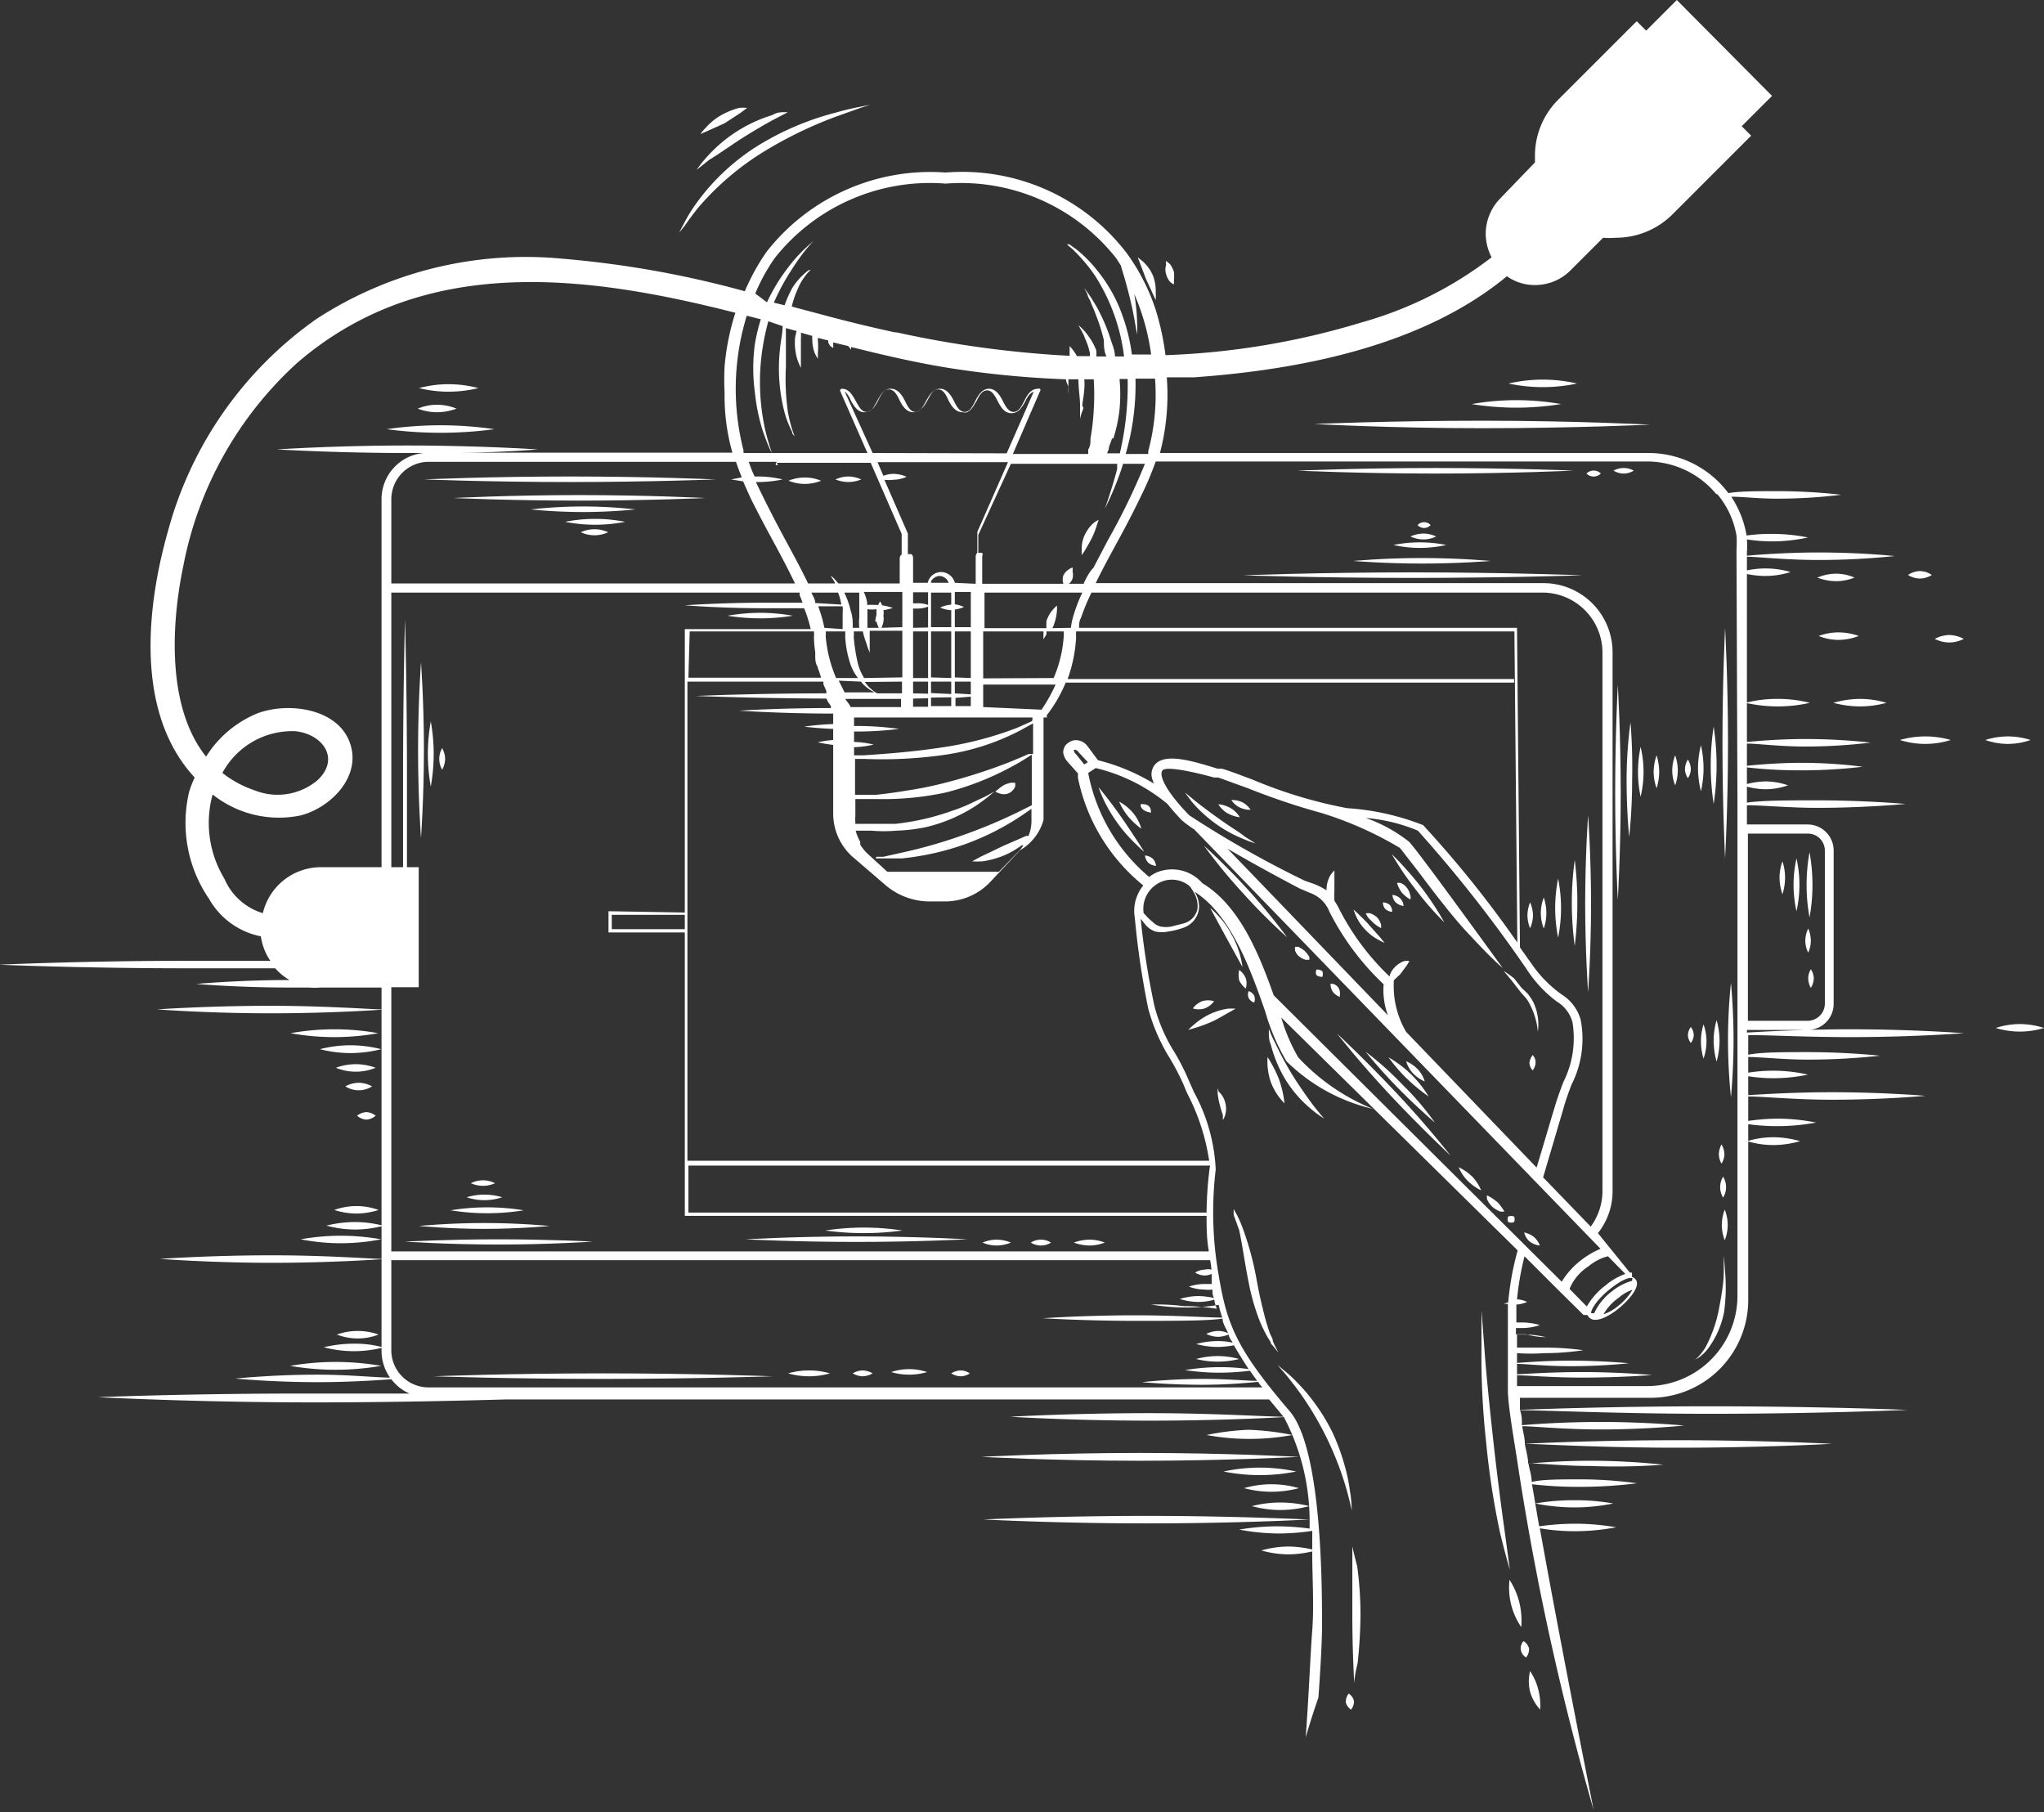 <svg id="Layer_1" data-name="Layer 1" xmlns="http://www.w3.org/2000/svg" viewBox="0 0 62.68 55.57"><rect x="0" y="0" width="62.68" height="55.57" fill="#333333" stroke="none"/><path d="M46.14,46.94c-.1-.71-.23-1.7-.35-2.79s-.22-2.08-.27-2.8l-.09-1.17s0,.45,0,1.18a23.77,23.77,0,0,0,.14,2.83A24.17,24.17,0,0,0,46,47c.17.7.3,1.13.3,1.13Z" style="fill:#fff"/><path d="M46.59,49.13a2.34,2.34,0,0,0-.3-.69,2.14,2.14,0,0,0,.36,1.45A2.4,2.4,0,0,0,46.59,49.13Z" style="fill:#fff"/><path d="M46.72,50.32a.32.32,0,0,0,.08.5.42.42,0,0,0,.09-.27A.38.38,0,0,0,46.72,50.32Z" style="fill:#fff"/><path d="M46.92,51.24a1.34,1.34,0,0,0,0,.63,1.36,1.36,0,0,0,.31.55,1.87,1.87,0,0,0-.06-.62A1.74,1.74,0,0,0,46.92,51.24Z" style="fill:#fff"/><path d="M39.71,42.5a9.73,9.73,0,0,1,1.61,3.27c.06.23.11.42.13.55l0,.2v-.21a3.54,3.54,0,0,0-.05-.57,5.47,5.47,0,0,0-.17-.82,6.47,6.47,0,0,0-.37-1,5.84,5.84,0,0,0-.54-.89,5.62,5.62,0,0,0-.55-.65,4.19,4.19,0,0,0-.43-.39l-.16-.14.13.16C39.44,42.15,39.56,42.31,39.71,42.5Z" style="fill:#fff"/><path d="M41.47,47.42s0,.95,0,2.11.06,2.09.06,2.09,0-.23.1-.61a14.55,14.55,0,0,0,.09-1.5,11.34,11.34,0,0,0-.1-1.48C41.52,47.65,41.47,47.42,41.47,47.42Z" style="fill:#fff"/><path d="M41.36,51.93a.39.39,0,0,0-.09.27.38.38,0,0,0,.16.22.39.39,0,0,0,.09-.27A.38.38,0,0,0,41.36,51.93Z" style="fill:#fff"/><path d="M38,37.72c.09.41.17,1,.29,1.6a6.62,6.62,0,0,0,.23.88,4.09,4.09,0,0,0,.29.69,2.75,2.75,0,0,0,.15.25c0,.07.09.13.12.18l.12.15-.08-.16a1.29,1.29,0,0,1-.09-.2c0-.08-.07-.16-.1-.26a6.75,6.75,0,0,1-.2-.7c-.07-.27-.13-.56-.19-.88a9.3,9.3,0,0,0-.42-1.58,3.65,3.65,0,0,0-.2-.46l-.09-.16,0,.18Z" style="fill:#fff"/><path d="M37.34,33.37s0,.06,0,.15a2.45,2.45,0,0,0,.06.34,3.4,3.4,0,0,0,.1.33l0,.15a.48.48,0,0,0,.07-.15.7.7,0,0,0,0-.39.66.66,0,0,0-.2-.33A.56.56,0,0,0,37.34,33.37Z" style="fill:#fff"/><path d="M37.89,30.93a1.41,1.41,0,0,0-.25,0,2,2,0,0,0-.55.17,2.21,2.21,0,0,0-.48.32,1.46,1.46,0,0,0-.17.16l.23-.07a4.14,4.14,0,0,0,.53-.2c.19-.09.36-.2.49-.27Z" style="fill:#fff"/><path d="M36.86,30.7a.65.65,0,0,0-.28.22.59.59,0,0,0,.36,0,.64.64,0,0,0,.29-.22A.62.62,0,0,0,36.86,30.7Z" style="fill:#fff"/><path d="M39.43,33.12a3.72,3.72,0,0,0,.78.89,3.19,3.19,0,0,0,.29.22l.11.07-.09-.1-.22-.27c-.18-.24-.41-.56-.65-.94a9.57,9.57,0,0,1-.54-1,2.73,2.73,0,0,1-.15-.32l-.05-.12v.13c0,.09,0,.21.06.35A4,4,0,0,0,39.43,33.12Z" style="fill:#fff"/><path d="M39.22,33.09a4.06,4.06,0,0,0-.35-.68,2,2,0,0,0,.1.77,1.86,1.86,0,0,0,.42.65A3.28,3.28,0,0,0,39.22,33.09Z" style="fill:#fff"/><path d="M37.77,28.66a2.67,2.67,0,0,0-.44-.61,2.09,2.09,0,0,0-.22-.21l.49.9.5.91a2,2,0,0,0-.06-.31A2.64,2.64,0,0,0,37.77,28.66Z" style="fill:#fff"/><path d="M38,29.74a.75.75,0,0,0,0,.32.76.76,0,0,0,.2.25.5.5,0,0,0,0-.32A.61.61,0,0,0,38,29.74Z" style="fill:#fff"/><path d="M38.46,30.74a.28.28,0,0,0,0-.21.29.29,0,0,0-.17-.14.28.28,0,0,0,0,.21A.29.29,0,0,0,38.46,30.74Z" style="fill:#fff"/><path d="M41,31.69s.7.9,1.67,1.93,1.81,1.81,1.81,1.81-.7-.9-1.67-1.93S41,31.69,41,31.69Z" style="fill:#fff"/><path d="M44,34.42A8.26,8.26,0,0,0,43,33.25a9.2,9.2,0,0,0-1.12-1s.41.52,1,1.12S44,34.42,44,34.42Z" style="fill:#fff"/><path d="M43.81,33.62a3.43,3.43,0,0,0-1.23-1.2,4.84,4.84,0,0,0,.56.65A5.31,5.31,0,0,0,43.81,33.62Z" style="fill:#fff"/><path d="M43.69,33.16a.93.93,0,0,0-.21-.37,1.13,1.13,0,0,0-.36-.25.93.93,0,0,0,.21.37A1.13,1.13,0,0,0,43.69,33.16Z" style="fill:#fff"/><path d="M44.73,35.79a1.38,1.38,0,0,0,.27.41,1.61,1.61,0,0,0,.42.3,1.36,1.36,0,0,0-.27-.42A1.54,1.54,0,0,0,44.73,35.79Z" style="fill:#fff"/><path d="M45.93,36.87a2,2,0,0,0-.22-.16l-.11-.06a.34.34,0,0,0,0,.12.74.74,0,0,0,.16.23.83.83,0,0,0,.25.15l.12,0a.44.44,0,0,0-.06-.1A1.42,1.42,0,0,0,45.93,36.87Z" style="fill:#fff"/><path d="M46.25,37.3a.2.2,0,0,0,0,.17.24.24,0,0,0,.18,0,.22.22,0,0,0,0-.17A.27.27,0,0,0,46.25,37.3Z" style="fill:#fff"/><path d="M46.74,37.79a.52.52,0,0,0,.16.27.6.6,0,0,0,.32.13.65.65,0,0,0-.18-.26A.72.72,0,0,0,46.74,37.79Z" style="fill:#fff"/><path d="M33.69,24.14a3.16,3.16,0,0,0,.13.33,4.59,4.59,0,0,0,1,1.4c.16.16.27.25.27.25s-.29-.46-.66-1S33.69,24.14,33.69,24.14Z" style="fill:#fff"/><path d="M35.11,26.23a.39.39,0,0,0,.1.22.42.42,0,0,0,.24.1.36.36,0,0,0-.1-.22A.42.42,0,0,0,35.11,26.23Z" style="fill:#fff"/><path d="M35,25.41a1.33,1.33,0,0,0-.25-.48,1.49,1.49,0,0,0-.43-.35,1.89,1.89,0,0,0,.28.46A2.15,2.15,0,0,0,35,25.41Z" style="fill:#fff"/><path d="M35.29,24.92a.14.14,0,0,0,0-.07.19.19,0,0,0-.07-.14.25.25,0,0,0-.16-.05.15.15,0,0,0-.08,0l0,.06a.28.28,0,0,0,.08.11.45.45,0,0,0,.12.06Z" style="fill:#fff"/><path d="M37.39,25.11c-.3-.21-.56-.41-.75-.56l-.3-.25s.08.12.23.31a4.15,4.15,0,0,0,.7.64,3.92,3.92,0,0,0,.85.47,3,3,0,0,0,.38.14l-.33-.21C38,25.51,37.69,25.33,37.39,25.11Z" style="fill:#fff"/><path d="M37.63,24.93a1.09,1.09,0,0,0,.39.13.79.79,0,0,0-.28-.28.9.9,0,0,0-.38-.12A.84.84,0,0,0,37.63,24.93Z" style="fill:#fff"/><path d="M38,24.75a.73.73,0,0,0,.35.08.68.68,0,0,0-.25-.23.76.76,0,0,0-.34-.07A.62.62,0,0,0,38,24.75Z" style="fill:#fff"/><path d="M44.29,28.28a8.93,8.93,0,0,0-.72-1.09,10.25,10.25,0,0,0-.89-1,8.74,8.74,0,0,0,.73,1.08A9,9,0,0,0,44.29,28.28Z" style="fill:#fff"/><path d="M43.24,27.43a.45.45,0,0,0-.1-.21.44.44,0,0,0-.2-.15l-.1,0a.9.9,0,0,0,.15.3,1,1,0,0,0,.26.21A.23.23,0,0,0,43.24,27.43Z" style="fill:#fff"/><path d="M42.7,27.44a.36.36,0,0,0,.1.23.47.47,0,0,0,.24.11.34.34,0,0,0-.1-.23A.39.39,0,0,0,42.7,27.44Z" style="fill:#fff"/><path d="M42.41,27.67a.28.28,0,0,0,.07.2.35.35,0,0,0,.21.09.31.31,0,0,0-.07-.21A.32.32,0,0,0,42.41,27.67Z" style="fill:#fff"/><path d="M42.06,28.24a.9.9,0,0,0,.19.16l.1.06a.45.45,0,0,0,0-.11.54.54,0,0,0-.12-.22A.58.58,0,0,0,42,28l-.12,0,.05.1A.77.77,0,0,0,42.06,28.24Z" style="fill:#fff"/><path d="M42,28.38c-.12-.14-.25-.26-.34-.35l-.15-.14a1.23,1.23,0,0,0,.07.19,1.45,1.45,0,0,0,.28.42,1.5,1.5,0,0,0,.4.31,1.46,1.46,0,0,0,.2.1l-.13-.16Z" style="fill:#fff"/><path d="M46.63,30.42l.16.18a1.07,1.07,0,0,1,.13.21,2.21,2.21,0,0,1,.24.84c0,.11,0,.21,0,.28V32l0-.1c0-.07,0-.16,0-.28a1.58,1.58,0,0,0-.16-.93,1.88,1.88,0,0,0-.16-.23l-.18-.17L46.43,30a3.74,3.74,0,0,0-.32-.23l.25.3Z" style="fill:#fff"/><path d="M46.9,32.59a.37.37,0,0,0,.1.23.43.43,0,0,0,.09-.24.33.33,0,0,0-.09-.23A.49.49,0,0,0,46.9,32.59Z" style="fill:#fff"/><path d="M36.92,25.93a16.56,16.56,0,0,0,1.2,1.46,17.86,17.86,0,0,0,1.35,1.35s-.5-.69-1.2-1.46S36.92,25.93,36.92,25.93Z" style="fill:#fff"/><path d="M40,29.15a1,1,0,0,0-.19-.12l-.1,0,0,.1a.4.4,0,0,0,.12.19.61.61,0,0,0,.21.11h.11a.26.26,0,0,0,0-.09A.83.83,0,0,0,40,29.15Z" style="fill:#fff"/><path d="M40.37,29.73a.2.2,0,0,0,0,.17.26.26,0,0,0,.18.05.24.24,0,0,0,0-.17A.26.26,0,0,0,40.37,29.73Z" style="fill:#fff"/><path d="M41.09,30.45a.3.3,0,0,0-.05-.17.31.31,0,0,0-.15-.11.19.19,0,0,0-.09,0,.48.48,0,0,0,.07.24.57.57,0,0,0,.21.16A.41.41,0,0,0,41.09,30.45Z" style="fill:#fff"/><path d="M13,14.7s2,.08,4.47.08,4.48-.08,4.48-.08-2-.09-4.48-.09S13,14.7,13,14.7Z" style="fill:#fff"/><path d="M25.18,14.74a1.32,1.32,0,0,0-1,0,1.33,1.33,0,0,0,1,0Z" style="fill:#fff"/><path d="M26.41,14.7a1,1,0,0,0-.39-.09,1,1,0,0,0-.4.09,1.09,1.09,0,0,0,.4.08A1.07,1.07,0,0,0,26.41,14.7Z" style="fill:#fff"/><path d="M13.91,15.27s1.73.08,3.86.08,3.86-.08,3.86-.08-1.73-.09-3.86-.09S13.91,15.27,13.91,15.27Z" style="fill:#fff"/><path d="M16.28,15.62s.72.08,1.6.08,1.6-.08,1.6-.08a14.27,14.27,0,0,0-3.2,0Z" style="fill:#fff"/><path d="M17.33,16a4.75,4.75,0,0,0,1.84,0,4.75,4.75,0,0,0-1.84,0Z" style="fill:#fff"/><path d="M17.81,16.32a1,1,0,0,0,.84,0,1,1,0,0,0-.84,0Z" style="fill:#fff"/><path d="M38.12,17.64s2.33.08,5.2.08,5.2-.08,5.2-.08-2.33-.09-5.2-.09S38.12,17.64,38.12,17.64Z" style="fill:#fff"/><path d="M43.6,17.28c1.17,0,2.11-.08,2.11-.08s-.94-.09-2.11-.09-2.1.09-2.1.09S42.44,17.28,43.6,17.28Z" style="fill:#fff"/><path d="M43.54,16.8a3.71,3.71,0,0,0,.81-.09,4.14,4.14,0,0,0-1.62,0A3.71,3.71,0,0,0,43.54,16.8Z" style="fill:#fff"/><path d="M43.65,16.54a.92.92,0,0,0,.39-.09.92.92,0,0,0-.39-.09,1,1,0,0,0-.4.09A1,1,0,0,0,43.65,16.54Z" style="fill:#fff"/><path d="M43.87,16.1a.27.27,0,0,0-.4,0,.27.27,0,0,0,.4,0Z" style="fill:#fff"/><path d="M48.25,14.43s-1.89-.08-4.23-.08-4.23.08-4.23.08,1.89.09,4.23.09S48.25,14.43,48.25,14.43Z" style="fill:#fff"/><path d="M48.65,14.52a.31.31,0,0,0,.44,0,.31.31,0,0,0-.44,0Z" style="fill:#fff"/><path d="M49.48,14.43a.58.58,0,0,0,.62,0,.64.64,0,0,0-.62,0Z" style="fill:#fff"/><path d="M23.69,42.2s-2.33-.09-5.2-.09-5.19.09-5.19.09,2.32.08,5.19.08S23.69,42.2,23.69,42.2Z" style="fill:#fff"/><path d="M25.45,42.11a2.32,2.32,0,0,0-1.28,0,2.32,2.32,0,0,0,1.28,0Z" style="fill:#fff"/><path d="M26.76,42.11a.64.64,0,0,0-.31-.09.63.63,0,0,0-.3.09.63.63,0,0,0,.3.09A.64.64,0,0,0,26.76,42.11Z" style="fill:#fff"/><path d="M28.43,42.07a1.73,1.73,0,0,0-1.1,0,1.93,1.93,0,0,0,1.1,0Z" style="fill:#fff"/><path d="M29.74,42.11a.51.51,0,0,0-.28-.09.57.57,0,0,0-.29.09.57.57,0,0,0,.29.09A.51.51,0,0,0,29.74,42.11Z" style="fill:#fff"/><path d="M12.42,38.07s1.29.09,2.87.09,2.88-.09,2.88-.09S16.88,38,15.29,38,12.42,38.07,12.42,38.07Z" style="fill:#fff"/><path d="M16.85,37.59s-.91-.09-2-.09-2,.09-2,.09.91.09,2,.09S16.85,37.59,16.85,37.59Z" style="fill:#fff"/><path d="M16.06,37.11a7,7,0,0,0-2.24,0,7,7,0,0,0,2.24,0Z" style="fill:#fff"/><path d="M15.4,36.71a1.92,1.92,0,0,0-.55-.08,1.9,1.9,0,0,0-.54.08,1.71,1.71,0,0,0,.54.09A1.73,1.73,0,0,0,15.4,36.71Z" style="fill:#fff"/><path d="M15.18,36.28a.81.81,0,0,0-.74,0,.9.9,0,0,0,.74,0Z" style="fill:#fff"/><path d="M13,23c0-1.49-.09-2.69-.09-2.69s-.09,1.2-.09,2.69.09,2.7.09,2.7S13,24.45,13,23Z" style="fill:#fff"/><path d="M13.3,23.12a5.73,5.73,0,0,0-.09-1,5.73,5.73,0,0,0-.09,1,5.88,5.88,0,0,0,.09,1A5.88,5.88,0,0,0,13.3,23.12Z" style="fill:#fff"/><path d="M13.65,23.27a.72.72,0,0,0-.09-.33.65.65,0,0,0,0,.66A.72.72,0,0,0,13.65,23.27Z" style="fill:#fff"/><path d="M49.53,24.3c0,1.82.08,3.29.08,3.29s.09-1.47.09-3.29S49.61,21,49.61,21,49.53,22.49,49.53,24.3Z" style="fill:#fff"/><path d="M49.88,23.91c0,1,.08,1.75.08,1.75a17,17,0,0,0,.09-1.75A17.36,17.36,0,0,0,50,22.15S49.88,22.94,49.88,23.91Z" style="fill:#fff"/><path d="M50.23,23.67a3.7,3.7,0,0,0,.08.76,3.31,3.31,0,0,0,.09-.76,3.34,3.34,0,0,0-.09-.77A3.74,3.74,0,0,0,50.23,23.67Z" style="fill:#fff"/><path d="M50.71,23.67a1.53,1.53,0,0,0,.09.5,1.7,1.7,0,0,0,.08-.5,1.73,1.73,0,0,0-.08-.51A1.56,1.56,0,0,0,50.71,23.67Z" style="fill:#fff"/><path d="M51.28,23.62a1.24,1.24,0,0,0,.09.46,1.37,1.37,0,0,0,.08-.46,1.44,1.44,0,0,0-.08-.46A1.3,1.3,0,0,0,51.28,23.62Z" style="fill:#fff"/><path d="M51.76,23.29a.57.57,0,0,0-.09.29.51.51,0,0,0,.09.28.51.51,0,0,0,.09-.28A.57.57,0,0,0,51.76,23.29Z" style="fill:#fff"/><path d="M52.24,23.56a3.26,3.26,0,0,0-.08-.71,2.92,2.92,0,0,0-.09.71,2.89,2.89,0,0,0,.09.7A3.23,3.23,0,0,0,52.24,23.56Z" style="fill:#fff"/><path d="M52.64,23.47a7.92,7.92,0,0,0-.09-1.19,7.85,7.85,0,0,0,0,2.37A7.86,7.86,0,0,0,52.64,23.47Z" style="fill:#fff"/><path d="M52.82,22.79c0,1.95.08,3.53.08,3.53s.09-1.58.09-3.53-.09-3.53-.09-3.53S52.82,20.84,52.82,22.79Z" style="fill:#fff"/><path d="M53.08,33.64s.08-.78.08-1.75-.08-1.75-.08-1.75a17.06,17.06,0,0,0,0,3.5Z" style="fill:#fff"/><path d="M52.64,32.55a2.41,2.41,0,0,0,.09-.64,2.29,2.29,0,0,0-.09-.63,2.29,2.29,0,0,0-.09.63A2.41,2.41,0,0,0,52.64,32.55Z" style="fill:#fff"/><path d="M52.24,32.46a1.68,1.68,0,0,0,.09-.53,1.58,1.58,0,0,0-.09-.52,1.75,1.75,0,0,0-.08.52A1.87,1.87,0,0,0,52.24,32.46Z" style="fill:#fff"/><path d="M51.85,31.49a.44.44,0,0,0-.09.25.43.43,0,0,0,.09.24.43.43,0,0,0,.09-.24A.44.44,0,0,0,51.85,31.49Z" style="fill:#fff"/><path d="M55.58,27.13a5.64,5.64,0,0,0-.09-1,5.64,5.64,0,0,0-.09,1,5.5,5.5,0,0,0,.09,1A5.5,5.5,0,0,0,55.58,27.13Z" style="fill:#fff"/><path d="M55.53,28.84a1,1,0,0,0-.08-.37.88.88,0,0,0-.09.37.83.83,0,0,0,.09.37A.91.91,0,0,0,55.53,28.84Z" style="fill:#fff"/><path d="M55.45,30a.61.61,0,0,0,.08.29.57.57,0,0,0,.09-.29.51.51,0,0,0-.09-.28A.55.55,0,0,0,55.45,30Z" style="fill:#fff"/><path d="M55,27.13a3.71,3.71,0,0,0,.09.81,3.69,3.69,0,0,0,0-1.62A3.71,3.71,0,0,0,55,27.13Z" style="fill:#fff"/><path d="M54.57,26.91a1.56,1.56,0,0,0,.09.51,1.73,1.73,0,0,0,.08-.51,1.62,1.62,0,0,0-.08-.5A1.46,1.46,0,0,0,54.57,26.91Z" style="fill:#fff"/><path d="M38,41.67a2.46,2.46,0,0,0-1.32,0,2.76,2.76,0,0,0,1.32,0Z" style="fill:#fff"/><path d="M52.86,38.5l0,.51c0,.31-.07.73-.16,1.19a4.14,4.14,0,0,1-.4,1.11,1.65,1.65,0,0,1-.22.29l-.1.09.12-.07a1.25,1.25,0,0,0,.27-.26,2.76,2.76,0,0,0,.5-1.13A5.54,5.54,0,0,0,52.9,39C52.88,38.7,52.86,38.5,52.86,38.5Z" style="fill:#fff"/><path d="M52.8,37.56a1.32,1.32,0,0,0,.09.47,1.27,1.27,0,0,0,0-.94A1.32,1.32,0,0,0,52.8,37.56Z" style="fill:#fff"/><path d="M52.84,36.72a.61.61,0,0,0,0-.64.61.61,0,0,0,0,.64Z" style="fill:#fff"/><path d="M52.71,35.39a.61.61,0,0,0,.08.29.57.57,0,0,0,.09-.29.63.63,0,0,0-.09-.3A.68.68,0,0,0,52.71,35.39Z" style="fill:#fff"/><path d="M24.31,18.88a5.73,5.73,0,0,0-1-.09,5.93,5.93,0,0,0-1,.09,6.65,6.65,0,0,0,1,.08A6.43,6.43,0,0,0,24.31,18.88Z" style="fill:#fff"/><path d="M29.66,38s-1.52-.09-3.4-.09-3.4.09-3.4.09,1.53.08,3.4.08S29.66,38,29.66,38Z" style="fill:#fff"/><path d="M27.67,37.73a7.78,7.78,0,0,0-2.36,0,8.74,8.74,0,0,0,2.36,0Z" style="fill:#fff"/><path d="M31,38.1a1.19,1.19,0,0,0-.44-.09,1.11,1.11,0,0,0-.43.09,1.11,1.11,0,0,0,.43.09A1.19,1.19,0,0,0,31,38.1Z" style="fill:#fff"/><path d="M32.23,38.1a.58.58,0,0,0-.62,0,.58.58,0,0,0,.62,0Z" style="fill:#fff"/><path d="M33.88,38.1a1.32,1.32,0,0,0-.47-.09,1.42,1.42,0,0,0-.48.09,1.42,1.42,0,0,0,.48.09A1.32,1.32,0,0,0,33.88,38.1Z" style="fill:#fff"/><path d="M48.7,25s-.09,1.21-.09,2.71.09,2.71.09,2.71.09-1.22.09-2.71S48.7,25,48.7,25Z" style="fill:#fff"/><path d="M48.2,27.65A9.76,9.76,0,0,0,48.29,29a10.85,10.85,0,0,0,0-2.63A9.7,9.7,0,0,0,48.2,27.65Z" style="fill:#fff"/><path d="M47.69,27.84a4.73,4.73,0,0,0,.09.91,4.6,4.6,0,0,0,0-1.81A4.69,4.69,0,0,0,47.69,27.84Z" style="fill:#fff"/><path d="M47.25,28a1.32,1.32,0,0,0,.09.47,1.47,1.47,0,0,0,.08-.47,1.49,1.49,0,0,0-.08-.48A1.35,1.35,0,0,0,47.25,28Z" style="fill:#fff"/><path d="M46.84,28.07a1.07,1.07,0,0,0,.08.39,1,1,0,0,0,.09-.39,1,1,0,0,0-.09-.4A1.09,1.09,0,0,0,46.84,28.07Z" style="fill:#fff"/><path d="M30.94,24.32a.4.4,0,0,0,.19-.2.48.48,0,0,0,0-.12L31,24a1,1,0,0,0-.21.07,1.4,1.4,0,0,0-.18.13l-.09.07a.37.37,0,0,0,.11.05A.38.38,0,0,0,30.94,24.32Z" style="fill:#fff"/><path d="M33.27,16.39a1,1,0,0,0-.1.44c0,.12,0,.19,0,.19a1.39,1.39,0,0,0,.11-.16c.05-.09.13-.22.2-.36s.12-.28.15-.38l.06-.18a.81.81,0,0,0-.16.1A1.16,1.16,0,0,0,33.27,16.39Z" style="fill:#fff"/><path d="M21.46,6.31a8.54,8.54,0,0,1,1.93-1.64,12.63,12.63,0,0,1,2.29-1.11l.73-.26.28-.09-.29.06a7.63,7.63,0,0,0-.76.18,8.62,8.62,0,0,0-2.37,1,6.71,6.71,0,0,0-1.9,1.76,4.86,4.86,0,0,0-.41.67c-.09.16-.13.25-.13.25L21,6.92A7.42,7.42,0,0,1,21.46,6.31Z" style="fill:#fff"/><path d="M22.72,4.26c.38-.24.74-.45,1-.59l.44-.23-.13,0c-.08,0-.2,0-.35.09a4.35,4.35,0,0,0-1.1.51,4.39,4.39,0,0,0-.91.78,3.25,3.25,0,0,0-.23.28l-.08.11.39-.31C22,4.75,22.34,4.51,22.72,4.26Z" style="fill:#fff"/><path d="M22.22,3.78l.49-.32.2-.15a1.07,1.07,0,0,0-.25,0,2.37,2.37,0,0,0-.56.23,1.86,1.86,0,0,0-.46.38,1.21,1.21,0,0,0-.16.19l.23-.1Z" style="fill:#fff"/><path d="M35.44,9.2a1.42,1.42,0,0,0,0-.22,1.32,1.32,0,0,0-.08-.52,1.25,1.25,0,0,0-.3-.43l-.17-.14.25.66Z" style="fill:#fff"/><path d="M35.89,8.65a.46.46,0,0,0,.11.07V8.59a1.38,1.38,0,0,0,0-.25.89.89,0,0,0-.12-.24L35.76,8a.35.35,0,0,0,0,.12.48.48,0,0,0,0,.29A.56.56,0,0,0,35.89,8.65Z" style="fill:#fff"/><path d="M38.27,43.84A8,8,0,0,0,37,44a7.27,7.27,0,0,0,2.63,0A8,8,0,0,0,38.27,43.84Z" style="fill:#fff"/><path d="M30.1,44.67s2.18.12,4.86.12,4.87-.12,4.87-.12-2.18-.12-4.87-.12S30.1,44.67,30.1,44.67Z" style="fill:#fff"/><path d="M38.63,45a5.3,5.3,0,0,0-1.11.12,5.71,5.71,0,0,0,2.23,0A5.34,5.34,0,0,0,38.63,45Z" style="fill:#fff"/><path d="M39.83,45.63a3,3,0,0,0-1.68,0,3.26,3.26,0,0,0,1.68,0Z" style="fill:#fff"/><path d="M40.15,46.18a3.7,3.7,0,0,0-.88-.11,3.6,3.6,0,0,0-.88.11,3.32,3.32,0,0,0,.88.12A3.42,3.42,0,0,0,40.15,46.18Z" style="fill:#fff"/><path d="M11.69,41.88a8.35,8.35,0,0,0-1.4-.12,8.15,8.15,0,0,0-1.39.12,8.15,8.15,0,0,0,1.39.12A8.35,8.35,0,0,0,11.69,41.88Z" style="fill:#fff"/><path d="M11.61,40.92a1.92,1.92,0,0,0-1.28,0,1.77,1.77,0,0,0,1.28,0Z" style="fill:#fff"/><path d="M11.69,38a7.18,7.18,0,0,0-1.24-.11A7,7,0,0,0,9.22,38a6.43,6.43,0,0,0,1.23.12A6.6,6.6,0,0,0,11.69,38Z" style="fill:#fff"/><path d="M10.93,37.21a2.27,2.27,0,0,0,.68-.11,2,2,0,0,0-1.36,0A2.27,2.27,0,0,0,10.93,37.21Z" style="fill:#fff"/><path d="M47.08,46.1a6.17,6.17,0,0,0,1.2.12,6,6,0,0,0,1.19-.12A6.52,6.52,0,0,0,48.28,46,6.71,6.71,0,0,0,47.08,46.1Z" style="fill:#fff"/><path d="M56.75,31.8c1.92,0,3.47-.12,3.47-.12s-1.55-.12-3.47-.12c-1.42,0-2.64.07-3.18.1v-.08h1.86a.8.8,0,0,0,.8-.81V26.08a.8.8,0,0,0-.8-.8H53.57v-.59c.49,0,1.27.08,2.16.08,1.49,0,2.7-.12,2.7-.12s-1.21-.11-2.7-.11c-.89,0-1.67,0-2.16.07v-.49a2.34,2.34,0,0,0,.57.08,2.12,2.12,0,0,0,.69-.12,2.12,2.12,0,0,0-.69-.12,2.34,2.34,0,0,0-.57.08v-.51a14.4,14.4,0,0,0,1.67.09,16.15,16.15,0,0,0,1.88-.11,14.82,14.82,0,0,0-1.88-.12c-.73,0-1.36.06-1.67.09V22.8c.33,0,1,.09,1.79.09a16.68,16.68,0,0,0,2-.12,18.18,18.18,0,0,0-2-.11c-.79,0-1.46.06-1.79.09V21.56a4.6,4.6,0,0,0,.93.1,4.39,4.39,0,0,0,1-.11,4,4,0,0,0-1-.12,3.75,3.75,0,0,0-.93.11V17.6a2.76,2.76,0,0,0,.57.06,2.56,2.56,0,0,0,.77-.12,2.74,2.74,0,0,0-1.34-.05v-.42c.31,0,1.17.1,2.2.1a22.67,22.67,0,0,0,2.33-.12s-1-.11-2.33-.11c-1,0-1.89.07-2.2.1v-.11a2.58,2.58,0,0,0,0-.39,5.24,5.24,0,0,0,.77.06,5.14,5.14,0,0,0,1.1-.12,5.59,5.59,0,0,0-1.1-.11,5.46,5.46,0,0,0-.78.05,3.1,3.1,0,0,0-.47-1.19c.35,0,.84.06,1.37.06a16,16,0,0,0,2-.12,17.41,17.41,0,0,0-2-.11c-.58,0-1.1,0-1.46.06a3.05,3.05,0,0,0-2.43-1.23h-15a7,7,0,0,0,.21-2.32l.83,0c3.23-.23,7-.95,9.6-3.1a1.47,1.47,0,0,0,.87.27,1.53,1.53,0,0,0,1.08-.45l1-1a2.58,2.58,0,0,0,.39,0,2.46,2.46,0,0,0,1.75-.73l2.4-2.4-.29-.29.93-.93L51.42,0l-.94.94L50.19.65l-2.4,2.4a2.43,2.43,0,0,0-.72,1.75c0,.06,0,.12,0,.18L46,6.09a1.56,1.56,0,0,0-.44,1.08,1.6,1.6,0,0,0,.18.72,11.7,11.7,0,0,1-4,2,23.38,23.38,0,0,1-6,1,8.06,8.06,0,0,0-.3-1.39,6.24,6.24,0,0,0-.89-1.74A6.35,6.35,0,0,0,29,5.29v.34a6.06,6.06,0,0,1,5.23,2.29l.14.22c.06.21.13.42.19.66.12.43.2.83.25,1.12s.05.26.06.34l0,.13,0-.13a2.87,2.87,0,0,0,0-.35,5.45,5.45,0,0,0-.09-.9,6.93,6.93,0,0,1,.52,1.86h-.59a5.75,5.75,0,0,0-.34-1.33,4.58,4.58,0,0,0-.71-1.23A3.91,3.91,0,0,0,33,7.64l-.21-.15-.07,0,.06.06a1.3,1.3,0,0,1,.19.17,5.12,5.12,0,0,1,.6.72,5.9,5.9,0,0,1,.9,2.49h-.28c0-.2-.09-.38-.14-.55a5.33,5.33,0,0,0-.35-.84,2.84,2.84,0,0,0-.18-.31c-.05-.09-.1-.16-.14-.22l-.13-.18.1.2c0,.07.07.15.1.24s.09.2.13.32a5.55,5.55,0,0,1,.27.84c0,.15,0,.33.08.5h0l-.31,0a1.67,1.67,0,0,0,0-.18,1.81,1.81,0,0,0-.24-.44,1.62,1.62,0,0,0-.22-.26l-.09-.08.06.11a1.58,1.58,0,0,1,.14.29,2.15,2.15,0,0,1,.15.45.36.36,0,0,1,0,.1l-.4,0a.47.47,0,0,0-.07-.12,1.36,1.36,0,0,0-.15-.19.24.24,0,0,1,0,.07s0,.1,0,.17v.06a32.6,32.6,0,0,1-5.31-.72l-.05,0,0,0q-1.11-.24-2.22-.54l-.94-.25a2.77,2.77,0,0,1,.17-.51,1.82,1.82,0,0,1,.3-.5.56.56,0,0,1,.11-.11l0,0-.05,0a.76.76,0,0,0-.13.1,2,2,0,0,0-.39.46,3.66,3.66,0,0,0-.23.52l-.33-.08a6.78,6.78,0,0,1,.54-1,6.65,6.65,0,0,1,.47-.66l.2-.23-.22.2a4.5,4.5,0,0,0-.55.61,5.49,5.49,0,0,0-.65,1.07L23.16,9a5.85,5.85,0,0,1,.6-1.09A6.07,6.07,0,0,1,29,5.63V5.29a6.38,6.38,0,0,0-5.5,2.44,6.72,6.72,0,0,0-.66,1.2,30.69,30.69,0,0,0-5.62-1A11.77,11.77,0,0,0,9.72,9.77a11.65,11.65,0,0,0-4.57,6.52c-.67,2.36-1,5.59.82,7.55a3.34,3.34,0,0,0-.17.44,4.12,4.12,0,0,0,.61,3.28A2.35,2.35,0,0,0,8,28.71a1.76,1.76,0,0,0,.29.75l-2.56,0c-3.18,0-5.76.12-5.76.12s2.58.11,5.76.11l2.71,0a1.73,1.73,0,0,0,.44.36h0c-1.58,0-2.86.12-2.86.12s1.28.11,2.86.11h.6a1.84,1.84,0,0,0,.33,0H11.7v.67c-.29,0-1.7-.11-3.41-.11-1.91,0-3.47.11-3.47.11s1.56.12,3.47.12c1.71,0,3.12-.09,3.41-.11v6.61a3.5,3.5,0,0,0-.81-.1,3.7,3.7,0,0,0-.88.11,3.42,3.42,0,0,0,.88.12,3.5,3.5,0,0,0,.81-.1v1c-.29,0-1.68-.11-3.36-.11-1.89,0-3.43.11-3.43.11s1.54.12,3.43.12c1.68,0,3.07-.09,3.36-.11v2.69a3.26,3.26,0,0,0-.85-.1,4,4,0,0,0-.92.11,3.64,3.64,0,0,0,.92.12,3.78,3.78,0,0,0,.85-.1v.1a1.42,1.42,0,0,0,.26.81c-.41,0-1.25-.09-2.23-.09-1.38,0-2.51.12-2.51.12s1.13.11,2.51.11c1,0,1.87-.06,2.27-.09a1.41,1.41,0,0,0,.56.44l-3,0C6,42.72,3,42.84,3,42.84S6,43,9.61,43c2.57,0,4.8-.06,5.89-.09H38.92l.44.53c-.48,0-2.13-.11-4.12-.11-2.35,0-4.26.11-4.26.11s1.91.12,4.26.12c2,0,3.67-.08,4.13-.11l0,0a6.85,6.85,0,0,1,.79,3.14c-.14,0-2.29-.11-5-.11s-5,.11-5,.11,2.23.12,5,.12,4.83-.11,5-.12l0,.28a7.61,7.61,0,0,0-1-.07A7.18,7.18,0,0,0,38,46.9a6.6,6.6,0,0,0,1.24.12,7.17,7.17,0,0,0,1-.08c0,.19,0,.38,0,.57a3.36,3.36,0,0,0-.72-.09,3.11,3.11,0,0,0-.84.12,3.11,3.11,0,0,0,.84.12,3.36,3.36,0,0,0,.72-.09c0,.82.06,1.66,0,2.43s-.1,1.93-.2,3.27c.12-.41.25-.82.39-1.22.06-.83.1-1.56.11-2.06,0-.91.05-5.53-1-6.73-1.58-1.85-1.91-2.61-2.16-4.11a11.11,11.11,0,0,1-.1-3.29,5.46,5.46,0,0,0-.67-2.38l-.15-.34a7,7,0,0,0-.44-.87,5,5,0,0,1-.62-1.43,24.08,24.08,0,0,1-.42-2.67l.15.19a.71.71,0,0,0,.29.2,1,1,0,0,0,.42,0,2.22,2.22,0,0,0,.41-.1.73.73,0,0,0,.38-.26.71.71,0,0,0,.14-.37.84.84,0,0,0-.14-.49c1.13.72,1.73,2.42,2.17,3.68a6.51,6.51,0,0,0,.65,1.52A5.56,5.56,0,0,0,42.1,34a6.4,6.4,0,0,1-2.29-1.58,5.5,5.5,0,0,1-.52-1.22l7.25,7.14a8.71,8.71,0,0,0-.29,1.59l-.14.05.13,0c0,.19,0,.41,0,.64h0c0,.11,0,.21,0,.33h-.07l.07,0v.51h0c0,.37,0,.75,0,1.16s.14,1.25.27,2.06a83.84,83.84,0,0,0,2.36,10.82c-.43-2.17-1.13-5.73-1.65-8.64a6.25,6.25,0,0,0,1.07.09,6.87,6.87,0,0,0,1.27-.12,7.47,7.47,0,0,0-1.27-.11,8,8,0,0,0-1.09.08c-.08-.45-.15-.88-.22-1.29a12.42,12.42,0,0,0,1.47.08,14,14,0,0,0,1.75-.11,12.83,12.83,0,0,0-1.75-.12c-.63,0-1.17,0-1.48.08,0-.19-.07-.39-.1-.57.39,0,1.09.08,1.9.08C50,45,51,44.91,51,44.91a20.89,20.89,0,0,0-2.23-.12c-.82,0-1.52.05-1.91.09,0-.21-.07-.42-.1-.61.33,0,2.29.12,4.68.12,2.62,0,4.74-.12,4.74-.12s-2.12-.11-4.74-.11c-2.4,0-4.35.09-4.68.11,0-.2-.06-.37-.08-.54.34,0,1.28.1,2.4.1,1.41,0,2.56-.12,2.56-.12s-1.15-.11-2.56-.11c-1.12,0-2.07.07-2.41.1,0-.17,0-.31-.06-.46.73,0,3.06.11,5.82.11,3.35,0,6.06-.12,6.06-.12s-2.71-.11-6.06-.11c-2.77,0-5.1.08-5.82.11,0-.14,0-.26,0-.37h4a3,3,0,0,0,3-3V35a2.79,2.79,0,0,0,.77.11,3,3,0,0,0,.82-.12,3,3,0,0,0-.82-.12,2.79,2.79,0,0,0-.77.11v-.51a6.66,6.66,0,0,0,.89.06,6.52,6.52,0,0,0,1.19-.11,6,6,0,0,0-1.19-.12,6.42,6.42,0,0,0-.89.07v-.75c.46,0,1.43.1,2.57.1,1.58,0,2.86-.12,2.86-.12s-1.28-.11-2.86-.11c-1.14,0-2.11.06-2.57.09V33a5,5,0,0,0,.77.06,5.17,5.17,0,0,0,1.06-.11,4.76,4.76,0,0,0-1.06-.12,5,5,0,0,0-.77.06v-.48c.4,0,1.07.08,1.83.08a20.5,20.5,0,0,0,2.21-.12s-1-.11-2.21-.11c-.76,0-1.43,0-1.83.08v-.6C54.11,31.73,55.33,31.8,56.75,31.8ZM53.6,25.56h1.83a.52.52,0,0,1,.53.52v4.69a.53.53,0,0,1-.53.53H53.6ZM34.82,11.61l.6,0a6.67,6.67,0,0,1-.21,2.23l0,.08h-.69A7.62,7.62,0,0,0,34.82,11.61Zm7.92,18.54,0-.09h0l.2-.19.2-.27.08-.13a.48.48,0,0,0-.16,0,.74.74,0,0,0-.32.22.6.6,0,0,0-.13.25,7.7,7.7,0,0,1-1.57-2.12,1.76,1.76,0,0,0-.12-.2,3.08,3.08,0,0,1,0-.33c0-.16,0-.3,0-.41v-.19a.74.74,0,0,0-.13.16.86.86,0,0,0-.11.45,2.12,2.12,0,0,0-.37-.19L40,27A32,32,0,0,1,36.47,25c-.74-.76-.94-1.24-.82-1.38s1,.06,1.58.22l.13,0,.91.33a21.41,21.41,0,0,0,2.26.76h0A11,11,0,0,1,42.93,26l.53.68c.48.64,1.14,1.51,1.62,2,.7.76,1,1,1,1s-1.85-2.55-2.33-3.18c-.24-.32-.43-.57-.54-.69a4.6,4.6,0,0,0-1.33-.73,5.23,5.23,0,0,1,1.6.39,41.36,41.36,0,0,1,3.33,4.24,3.84,3.84,0,0,0,.93,1,1.06,1.06,0,0,1,.48.63,3,3,0,0,1-.28,1.84c-.09.24-.18.48-.26.75-.23.76-.45,1.52-.56,1.87l-4-4.16h0A2.77,2.77,0,0,1,42.74,30.15Zm-.16,1-4.94-5.13c.9.53,1.94,1.08,2.21,1.22l.3.13a1,1,0,0,1,.62.59,8.06,8.06,0,0,0,1.66,2.22A2.21,2.21,0,0,0,42.58,31.18ZM47.94,34c.07-.26.16-.5.25-.74a3.09,3.09,0,0,0,.28-2,1.34,1.34,0,0,0-.57-.76A3.72,3.72,0,0,1,47,29.6l-.39-.55-.09-9.8H33.09c0-.1,0-.2.06-.31a6.68,6.68,0,0,1,.32-.77H47.3A1.84,1.84,0,0,1,49.14,20V36.53a1.84,1.84,0,0,1-.36,1.08L47.32,36.1ZM26.85,26.32h.22l.59,0a8.28,8.28,0,0,0,1.92-.43A8,8,0,0,0,31.34,25l.29-.2h0v.37a1.22,1.22,0,0,1-.09.46l-.07,0-.69.3-.69.33-.28.15a2.39,2.39,0,0,0,.32,0,2.76,2.76,0,0,0,.75-.22,2.91,2.91,0,0,0,.35-.2l.1-.07.05,0a.83.83,0,0,1-.11.15l-.64.66H27.21l-.58-.53a1.42,1.42,0,0,1-.25-.3l0-.09a1.28,1.28,0,0,1-.14-.34h0l.09,0,.11,0,.28,0a4.41,4.41,0,0,0,.76,0,5.11,5.11,0,0,0,.92-.11,4.77,4.77,0,0,0,.88-.3,5,5,0,0,0,.67-.37c.17-.12.31-.22.4-.3l.14-.12-.16.09c-.1.06-.26.13-.45.22a5,5,0,0,1-.68.28,7.86,7.86,0,0,1-.85.25,8.11,8.11,0,0,1-.88.15l-.39,0h-.85a2.48,2.48,0,0,1,0-.27V24.5h0c.16,0,.38,0,.65,0A9.1,9.1,0,0,0,29,24.3a8.6,8.6,0,0,0,2-.78,6.47,6.47,0,0,0,.56-.33l.08-.05v1.55h0l-.34.17a16,16,0,0,1-1.78.75,15.12,15.12,0,0,1-1.85.53l-.58.13-.21,0Zm-8.19,1.62v.65H21v8.69H37c0,.33,0,.7.07,1.09H12v-8.1h.84V26.59h-.36c0-.79,0-1.75,0-2.79,0-2.66-.06-4.81-.06-4.81s-.06,2.15-.06,4.81c0,1,0,2,0,2.79H12V18.17H24.52a.59.59,0,0,1,0,.08,2.18,2.18,0,0,1,.09.23l-1.16,0c-1.35,0-2.45.08-2.45.08s1.1.09,2.45.09l1.21,0a4.18,4.18,0,0,1,.2.64H21v8.69Zm2.34.11v.44H18.76v-.44Zm1.79-13.29c.07.17.15.34.23.52.23.46.48.93.73,1.39s.44.83.63,1.22H12V15.31a1.15,1.15,0,0,1,1.14-1.15h9.43c.05.15.1.29.16.43s0,0,0,.05l-.31.06Zm1-.5h0l0-.07v0H26.7l.95,2.18h0V17h0a.16.16,0,0,0-.06.12v.77H26.28l0,0h0v0h-.57l-.14-.16a.46.46,0,0,0-.1-.07l0,0,0,0,.07.1a.76.76,0,0,1,.07.13h-.83c-.21-.44-.46-.9-.72-1.38s-.61-1.16-.88-1.73h0A3.7,3.7,0,0,0,24,14.7a3.31,3.31,0,0,0-.76-.09h-.1a4.22,4.22,0,0,1-.18-.45h.84l.06.1Zm5.49,7V20.9h.49v.39Zm.49.1v.29H29.3V21.4Zm-.49-.59V19.36h.49v1.43Zm0-1.54v-.54a1,1,0,0,0,.28-.08,1,1,0,0,0-.28-.08v-.38h.49v1.08Zm0-1.36a.44.44,0,0,0-.42-.33.42.42,0,0,0-.41.33H28v-.77a.16.16,0,0,0-.05-.11s0,0-.06,0l-.05,0v-.63a0,0,0,0,0,0,0l-.72-1.65a1,1,0,0,0,.28,0,1,1,0,0,0,.4-.09,1,1,0,0,0-.4-.09.81.81,0,0,0-.31.06l-.18-.42h4l-.94,2.14v.64a.16.16,0,0,0-.05.11v.84Zm-.11.82v.54h-.62V18.17h.62v.37a.9.9,0,0,0-.34.09A1,1,0,0,0,29.17,18.71Zm-.62,2.56V20.9h.62v.38Zm.62.13v.27h-.62v-.26Zm-.62-.61V19.36h.62v1.43Zm0-2.9s0-.08.05-.11a.3.3,0,0,1,.22-.1.31.31,0,0,1,.27.21ZM28,21.26V20.9h.46v.37Zm.46.15v.26H28v-.25ZM28,20.79V19.36h.46v1.43Zm0-1.54v-.59h.12a.9.9,0,0,0,.34-.06v.64Zm.12-.75H28v-.34h.46v.39A.9.9,0,0,0,28.08,18.5Zm-1.36-4.61L25.9,12h0a.52.52,0,0,1,.1.11l0,0a.71.71,0,0,1,.08.15c.1.18.21.38.43.38s.34-.2.43-.38.17-.32.32-.32.24.15.32.32.21.38.43.38.34-.2.44-.38.17-.32.32-.32.23.15.31.32.21.38.44.38a.32.32,0,0,0,.14,0,.56.56,0,0,0,.21-.22l.08-.13c.08-.17.17-.32.32-.32s.23.15.32.32.2.38.43.38a.36.36,0,0,0,.26-.12,1.45,1.45,0,0,0,.17-.26.78.78,0,0,1,.11-.18v0a.33.33,0,0,1,.14-.1h0l-.83,1.89Zm-.26,6.9a1.51,1.51,0,0,1-.2-.48,5.42,5.42,0,0,1-.12-.77,1.1,1.1,0,0,0,0-.18h.28v0a2,2,0,0,0,.1.34,2.7,2.7,0,0,0,.11.31s0-.12,0-.33,0-.21,0-.34h1v1.43Zm1.16.11v.36H26.9l-.1-.06-.14-.12a1.15,1.15,0,0,1-.14-.17Zm-1.51-1.65c0-.17,0-.35-.06-.51a2.53,2.53,0,0,0-.2-.57h.46c0,.2,0,.45,0,.77a1.55,1.55,0,0,0,0,.31Zm.73-.19a.69.69,0,0,0,.07.19H26.6c0-.1,0-.21,0-.33l0-.24a1.2,1.2,0,0,0,.28,0,1,1,0,0,0,0,.17h0A.9.9,0,0,0,26.84,19.06Zm.15.19a.71.71,0,0,0,.06-.19.5.5,0,0,0,0-.18h0a.47.47,0,0,0,0-.17h0a2.25,2.25,0,0,0,.29-.07,2,2,0,0,0-.33-.08,1.1,1.1,0,0,0-.06-.12.58.58,0,0,0-.06.11h-.05a2.16,2.16,0,0,0-.29,0,.25.25,0,0,0,0-.08,1.34,1.34,0,0,0-.1-.32h1.18v1.08Zm-1.19-.71L25,18.49c0-.11-.07-.21-.12-.32h.82A1.82,1.82,0,0,1,25.8,18.54Zm-4.69.82h3.81a1,1,0,0,1,0,.17A3.5,3.5,0,0,0,25,20s0,.09,0,.14,0,.2.07.3a.88.88,0,0,0,.05.15l.06.19H21.11Zm4.13-.11a4.24,4.24,0,0,0-.19-.66l.75,0a1.43,1.43,0,0,1,0,.22c0,.14,0,.32,0,.48Zm.64.11c0,.07,0,.13,0,.2a3.32,3.32,0,0,0,.16.81,1.52,1.52,0,0,0,.23.42h-.67a4.14,4.14,0,0,1-.32-1.28.66.66,0,0,0,0-.15Zm.48,1.54.05.06a1.26,1.26,0,0,0,.37.27l.08,0h-1l-.18-.36Zm0,.53h1.23v.25H26.08c0-.05-.09-.14-.16-.25Zm5.23,1.69-.09,0-.25.11-.34.14a16.94,16.94,0,0,1-2,.64,11,11,0,0,1-1.14.23c-.35.06-.67.1-.94.13l-.37,0-.28,0h0V23.27h.28a13.59,13.59,0,0,0,2.43-.12,7.26,7.26,0,0,0,2.33-.74l.42-.23h0v.94Zm0-1-.45.2a10.77,10.77,0,0,1-2.31.6c-.93.14-1.78.2-2.4.24l-.28,0v-.25a2.88,2.88,0,0,0,.6-.08,2.88,2.88,0,0,0-.6-.08v-.32h.08a10.61,10.61,0,0,0,1.3-.08,9.45,9.45,0,0,0-1.3-.09h-.08V22h5.47v.09Zm-1.48-.44v-.29l1.17,0-1.17,0v-.4h2.22a5.1,5.1,0,0,1-.43.77Zm0-.88V19.36H32s0,.05,0,.07a1.07,1.07,0,0,0,0,.17l.09-.15,0-.09h.53a1,1,0,0,1,0,.15,3.88,3.88,0,0,1-.31,1.28Zm2.12-1.54a.59.59,0,0,0,.06-.14,1.52,1.52,0,0,0,.08-.38.78.78,0,0,0,0-.17,1.06,1.06,0,0,0-.12.12,1,1,0,0,0-.2.35,2.07,2.07,0,0,0,0,.22h-1.9V18.17h3a4.76,4.76,0,0,0-.27.7,2,2,0,0,0-.08.38Zm1-1.36h-.49a.38.38,0,0,0,.11-.16.47.47,0,0,0,0-.22.39.39,0,0,0,0-.12.36.36,0,0,0-.1.05.47.47,0,0,0-.18.19.4.4,0,0,0,0,.26H30.12v-.84a.15.15,0,0,0,0-.11s0,0-.07,0l-.05,0v-.2c0-.1,0-.19,0-.25v-.1l1-2.18H33.8v.05l0-.05h.46a1.13,1.13,0,0,0,0,.15c-.1.39-.2.69-.27.91l-.11.32.15-.31c.09-.2.22-.5.35-.88l.06-.19h.67a20.16,20.16,0,0,1-1.14,2.35l-.44.84C33.4,17.54,33.32,17.71,33.23,17.89Zm.87-4.45a4.59,4.59,0,0,0,.19-.89,4.82,4.82,0,0,0,0-.94h.25a9.12,9.12,0,0,1-.24,2.28h-.39a1,1,0,0,1,.05-.12C34,13.67,34.07,13.57,34.1,13.44ZM23.56,9.85,24,10c0,.22-.06.45-.08.69a5.36,5.36,0,0,0,.15,2,3.25,3.25,0,0,0,.22.55c0,.07.06.11.08.15l0,0h0l-.07-.2a4.3,4.3,0,0,1-.14-.57,7.13,7.13,0,0,1-.06-1.37c0-.17,0-.36,0-.54s0-.38,0-.55,0-.07,0-.1l.33.09a1.42,1.42,0,0,0-.05.22,1.77,1.77,0,0,0,.07.65,1.87,1.87,0,0,0,.11.26l0-.27c0-.16,0-.38,0-.62a1.23,1.23,0,0,0,0-.19l.35.1a.51.51,0,0,0,0,.13,1.1,1.1,0,0,0,.08.41,1.63,1.63,0,0,0,.09.16s0-.07,0-.17a2.13,2.13,0,0,0,0-.39v-.08l.32.08a.64.64,0,0,0,0,.07l.06.1.09.06a.39.39,0,0,0,0-.1s0,0,0-.07l.46.11.09.11,0-.08c.92.23,1.86.45,2.8.61a29.85,29.85,0,0,0,3.79.38c0,.08.05.16.07.23l0,.16,0,.06a1.05,1.05,0,0,0,0-.24,1.34,1.34,0,0,0,0-.21h.31c0,.29.05.57.05.79v.45s0-.09.07-.26,0-.11,0-.18.05-.31.06-.5a1.53,1.53,0,0,0,0-.3h.29a7.3,7.3,0,0,1,0,.93,6.71,6.71,0,0,1-.1.88c0,.13,0,.24-.07.34l0,.14H31.06L31.89,12h0a.06.06,0,0,0,0-.08h0a.08.08,0,0,0-.06,0c-.23,0-.34.21-.43.39s-.17.32-.32.32-.24-.16-.32-.32-.21-.39-.43-.39-.34.21-.43.39-.17.32-.32.32-.24-.16-.32-.32-.21-.39-.43-.39-.34.21-.44.39-.17.32-.32.32-.23-.16-.31-.32-.21-.39-.44-.39-.33.21-.43.39-.17.32-.32.32-.23-.16-.32-.32-.2-.39-.43-.39a.06.06,0,0,0-.06.06,0,0,0,0,0,0,0v0h0l.84,1.91H23.67c-.06-.18-.13-.4-.2-.69a6.75,6.75,0,0,1-.07-2.62C23.44,10.33,23.5,10.08,23.56,9.85Zm-.66-.17.43.11a5.87,5.87,0,0,0-.18.75,5.48,5.48,0,0,0,0,1.5,5.86,5.86,0,0,0,.25,1.2c.06.16.11.31.17.44a1.36,1.36,0,0,0,.1.21H22.8l0-.08A7.6,7.6,0,0,1,22.9,9.68ZM11.7,15.31V26.59H9.84A1.83,1.83,0,0,0,8.06,28a1.87,1.87,0,0,1-1.18-1.06,3.29,3.29,0,0,1-.36-2.58A3.26,3.26,0,0,0,9.23,25c.94-.25,1.88-1.22,1.49-2.25s-1.87-1.23-2.82-.88A3.36,3.36,0,0,0,6.32,23.2c-1.21-1.51-1.07-4.07-.7-5.84a11.29,11.29,0,0,1,3.49-6.23C13,7.77,18,8.43,22.55,9.59h0a7.57,7.57,0,0,0-.33,1.64,7.94,7.94,0,0,0,0,.83,6.3,6.3,0,0,0,.24,1.82H13.93c1.49,0,2.56-.1,2.56-.1s-1.79-.12-4-.12-4,.12-4,.12,1.79.11,4,.11H13A1.42,1.42,0,0,0,11.7,15.31ZM6.82,23.7a2.43,2.43,0,0,1,2.23-1.28c.83.08,1.4.83.69,1.5a1.9,1.9,0,0,1-1.94.31A3.29,3.29,0,0,1,6.82,23.7ZM37.15,38.93a.43.43,0,0,0-.21,0,.57.57,0,0,0-.29.09.57.57,0,0,0,.29.09.6.6,0,0,0,.22-.05,1.38,1.38,0,0,0,0,.2.43.43,0,0,0,0,.11l-.23,0a1.47,1.47,0,0,0-.47.08,1.32,1.32,0,0,0,.47.09,1,1,0,0,0,.25,0c0,.09,0,.18.05.26a2.27,2.27,0,0,0-.48-.06,1.94,1.94,0,0,0-.57.09,1.94,1.94,0,0,0,.57.09,1.77,1.77,0,0,0,.49-.07c0,.1.05.19.07.28a5.9,5.9,0,0,0-1-.08A6.47,6.47,0,0,0,35.3,40a6.47,6.47,0,0,0,1.07.09,5.94,5.94,0,0,0,1-.08,3.64,3.64,0,0,0,.11.39c-.42,0-1.44-.07-2.65-.07-1.57,0-2.85.09-2.85.09s1.28.08,2.85.08c1.22,0,2.25,0,2.66-.07,0,.15.11.3.17.45a.69.69,0,0,0-.3-.07.88.88,0,0,0-.37.09.88.88,0,0,0,.37.09,1,1,0,0,0,.32-.07c0,.08.07.16.12.25a2,2,0,0,0-.46-.05,2.56,2.56,0,0,0-.66.09,2.56,2.56,0,0,0,.66.09,2.87,2.87,0,0,0,.5-.05c.13.23.28.47.45.73a5.91,5.91,0,0,0-.88-.06,6.47,6.47,0,0,0-1.07.09,7.26,7.26,0,0,0,1.07.08,8.19,8.19,0,0,0,.92-.06l.22.31c-.3,0-.93-.06-1.66-.06-1,0-1.87.1-1.87.1s.84.08,1.87.08c.75,0,1.39-.06,1.69-.09a1.09,1.09,0,0,0,.13.17H13.12A1.14,1.14,0,0,1,12,41.44v-2.8H37.11A2.89,2.89,0,0,1,37.15,38.93Zm-.06-3.08A11.56,11.56,0,0,0,37,37.18H21.11V35.74h16S37.09,35.82,37.09,35.85Zm-1.88-4.93a5.64,5.64,0,0,0,.64,1.49,7.24,7.24,0,0,1,.44.84c.05.11.09.23.15.34a6.57,6.57,0,0,1,.64,2h-16V20.9h4.17l0,.08.09.21,0,.07c-2.26,0-4,.08-4,.08s1.75.07,4,.08l0,0a.93.93,0,0,1,.05.1l.09.13,0,.06,0,0c-1.57,0-2.81.08-2.81.08s1.28.09,2.88.09v.32a8.46,8.46,0,0,0-.89.08s.38.05.89.07v.34a3.09,3.09,0,0,0-.47.07,3.94,3.94,0,0,0,.47.08v.27l-.28,0h.28v1.84a1.78,1.78,0,0,0,.57,1.3l1,.86a2.09,2.09,0,0,0,1.39.53h.47a1.91,1.91,0,0,0,1.36-.57l.94-1A1.55,1.55,0,0,0,32,25.14v-.62l0,0h0V22h.1l0-.07a4.37,4.37,0,0,0,.58-1H46.43v-.11H32.74A4.49,4.49,0,0,0,33,19.53a1,1,0,0,1,0-.17H46.44l.09,9.54a33.41,33.41,0,0,0-2.89-3.6,7.69,7.69,0,0,0-2.33-.52,14.18,14.18,0,0,1-2.91-.88c-.38-.14-.71-.27-.93-.33l-.13,0c-.78-.24-1.6-.49-1.92-.13a.47.47,0,0,0-.1.39,1,1,0,0,0,.07.2,6.16,6.16,0,0,0-1.72-.72l-.32-.43a.44.44,0,0,0-.3-.18.36.36,0,0,0-.28.07.33.33,0,0,0-.16.24.17.17,0,0,0,0,.1.53.53,0,0,0,.13.25l.32.36a.58.58,0,0,0,0,.15,5.71,5.71,0,0,0,2,3.28,1.24,1.24,0,0,0-.26,1A25.61,25.61,0,0,0,35.21,30.92Zm-1.85-7.55-.11.07L33,23.13a.19.19,0,0,1-.07-.14s0,0,0,0l.05,0a.2.2,0,0,1,.1.08Zm3.24,4.75a.59.59,0,0,1-.29.19l-.39.1a.93.93,0,0,1-.33,0,.5.5,0,0,1-.25-.15,1.21,1.21,0,0,1-.2-.19L35.07,28a.9.9,0,0,1,.65-1,.85.85,0,0,1,.76.17,1.4,1.4,0,0,1,.12.18.81.81,0,0,1,.12.52A.58.58,0,0,1,36.6,28.12Zm2.46,2.4c-.46-1.3-1.06-2.76-2.19-3.44a1.23,1.23,0,0,0-1.21-.39,1,1,0,0,0-.42.2,5.51,5.51,0,0,1-1.87-3.19l.23-.15a5.41,5.41,0,0,1,2.2,1.1h0c.12.15.26.31.43.49a3,3,0,0,0,.39.29L49.08,38.29a2.69,2.69,0,0,0-.57.33,2.44,2.44,0,0,0-.62.68Zm11,8.75a1.66,1.66,0,0,0-.61.31,1.74,1.74,0,0,0-.56.68.19.19,0,0,1-.1,0s0,0,0,0h0c0-.11.19-.43.6-.75s.59-.34.67-.32h0S50.05,39.24,50.05,39.27Zm0,.28a1.82,1.82,0,0,1-.46.51,1.38,1.38,0,0,1-.43.24,1.63,1.63,0,0,1,.47-.51A1.27,1.27,0,0,1,50.05,39.55Zm-.78-.17a2.16,2.16,0,0,0-.62.68l-.53-.54h0a1.5,1.5,0,0,1,.58-.69,1.48,1.48,0,0,1,.6-.31l.53.54A2.12,2.12,0,0,0,49.27,39.38Zm4-14.75-.26,0,.26,0v7h0v.64h0v.56h0v.73h0v.82h0v5.36a2.77,2.77,0,0,1-2.76,2.76h-4c0-.11,0-.22,0-.33.32,0,1.08.07,2,.07,1.18,0,2.14-.08,2.14-.08s-1-.09-2.14-.09c-.89,0-1.65.05-2,.07,0-.11,0-.22,0-.32.27,0,.9.07,1.64.07,1,0,1.79-.09,1.79-.09s-.81-.08-1.79-.08c-.74,0-1.37.05-1.64.07,0-.1,0-.2,0-.3a6.36,6.36,0,0,0,.85,0,7.86,7.86,0,0,0,1.18-.09,8.82,8.82,0,0,0-1.18-.08c-.34,0-.64,0-.85,0v-.41h.27A2.41,2.41,0,0,0,47.4,41a2.68,2.68,0,0,0-.64-.08h-.27a1.27,1.27,0,0,1,0-.2h.2a1.68,1.68,0,0,0,.53-.09,1.87,1.87,0,0,0-.53-.08h-.19c0-.19,0-.38,0-.55a.92.92,0,0,0,.33-.08.81.81,0,0,0-.31-.08,8.84,8.84,0,0,1,.23-1.32l1,1s0,0,0,0v0h0l.81.8v0s0,0,0,0h.12a.25.25,0,0,0,.16.14c.25.06.62-.2.76-.31.33-.26.66-.64.59-.86a.23.23,0,0,0-.15-.14.31.31,0,0,0,0-.13s0,0-.06,0h0L49,37.81a2.05,2.05,0,0,0,.45-1.28V20a2.12,2.12,0,0,0-2.12-2.12H33.6c.19-.39.41-.8.64-1.22s.5-.93.72-1.39a9.67,9.67,0,0,0,.48-1.12H50.53a2.76,2.76,0,0,1,2.1,1l-.17,0,.2,0a2.66,2.66,0,0,1,.59,1.27h0a3.27,3.27,0,0,1,0,.44Z" style="fill:#fff"/><path d="M61.94,31.4a2.4,2.4,0,0,0-.74.12,2.54,2.54,0,0,0,1.48,0A2.4,2.4,0,0,0,61.94,31.4Z" style="fill:#fff"/><path d="M59.82,22.69a2.82,2.82,0,0,0-1.56,0,2.6,2.6,0,0,0,1.56,0Z" style="fill:#fff"/><path d="M62.27,22.69a2.32,2.32,0,0,0-.7-.11,2.29,2.29,0,0,0-.69.11,2.12,2.12,0,0,0,.69.12A2.15,2.15,0,0,0,62.27,22.69Z" style="fill:#fff"/><path d="M57.85,21.55a2.84,2.84,0,0,0-.81-.12,3,3,0,0,0-.82.12,3.21,3.21,0,0,0,.82.11A3.08,3.08,0,0,0,57.85,21.55Z" style="fill:#fff"/><path d="M8.91,31.68a7.6,7.6,0,0,0,2.69,0,7.6,7.6,0,0,0-2.69,0Z" style="fill:#fff"/><path d="M10.75,32.05a3.81,3.81,0,0,0-.94.12,3.81,3.81,0,0,0,.94.12,3.91,3.91,0,0,0,.94-.12A3.91,3.91,0,0,0,10.75,32.05Z" style="fill:#fff"/><path d="M10.91,32.63a1.79,1.79,0,0,0-.61.11,1.61,1.61,0,0,0,1.22,0A1.79,1.79,0,0,0,10.91,32.63Z" style="fill:#fff"/><path d="M11,33.2a.87.87,0,0,0-.41.11.76.76,0,0,0,.82,0A.87.87,0,0,0,11,33.2Z" style="fill:#fff"/><path d="M11.52,34.21a.5.5,0,0,0-.28-.11.5.5,0,0,0-.29.11.48.48,0,0,0,.29.12A.48.48,0,0,0,11.52,34.21Z" style="fill:#fff"/><path d="M56.3,17.59a1.52,1.52,0,0,0-.57.12,1.63,1.63,0,0,0,.57.11,1.56,1.56,0,0,0,.57-.11A1.45,1.45,0,0,0,56.3,17.59Z" style="fill:#fff"/><path d="M59.24,17.63a.67.67,0,0,0-.36-.12.68.68,0,0,0-.37.12.72.72,0,0,0,.37.11A.71.71,0,0,0,59.24,17.63Z" style="fill:#fff"/><path d="M56.34,19.62A1.75,1.75,0,0,0,57,19.5a1.89,1.89,0,0,0-.62-.11,1.79,1.79,0,0,0-.61.11A1.66,1.66,0,0,0,56.34,19.62Z" style="fill:#fff"/><path d="M59.33,19.59a1,1,0,0,0,.44.11,1,1,0,0,0,.45-.11,1,1,0,0,0-.45-.12A1,1,0,0,0,59.33,19.59Z" style="fill:#fff"/><path d="M45.45,13.13c2.84,0,5.15-.11,5.15-.11s-2.31-.12-5.15-.12S40.3,13,40.3,13,42.61,13.13,45.45,13.13Z" style="fill:#fff"/><path d="M46.5,12.5a8.76,8.76,0,0,0,1.37-.11,7.88,7.88,0,0,0-2.74,0A8.76,8.76,0,0,0,46.5,12.5Z" style="fill:#fff"/><path d="M48.36,11.76a4.65,4.65,0,0,0-2.1,0,5.07,5.07,0,0,0,2.1,0Z" style="fill:#fff"/><path d="M15.16,13.16a11.4,11.4,0,0,0-3.3,0,12.43,12.43,0,0,0,3.3,0Z" style="fill:#fff"/><path d="M14,12.53a1.64,1.64,0,0,0-.6-.12,1.56,1.56,0,0,0-.59.12,1.67,1.67,0,0,0,.59.11A1.77,1.77,0,0,0,14,12.53Z" style="fill:#fff"/><path d="M14.67,11.9a3.61,3.61,0,0,0-.91-.12,3.51,3.51,0,0,0-.91.12,3.81,3.81,0,0,0,.91.11A3.91,3.91,0,0,0,14.67,11.9Z" style="fill:#fff"/></svg>